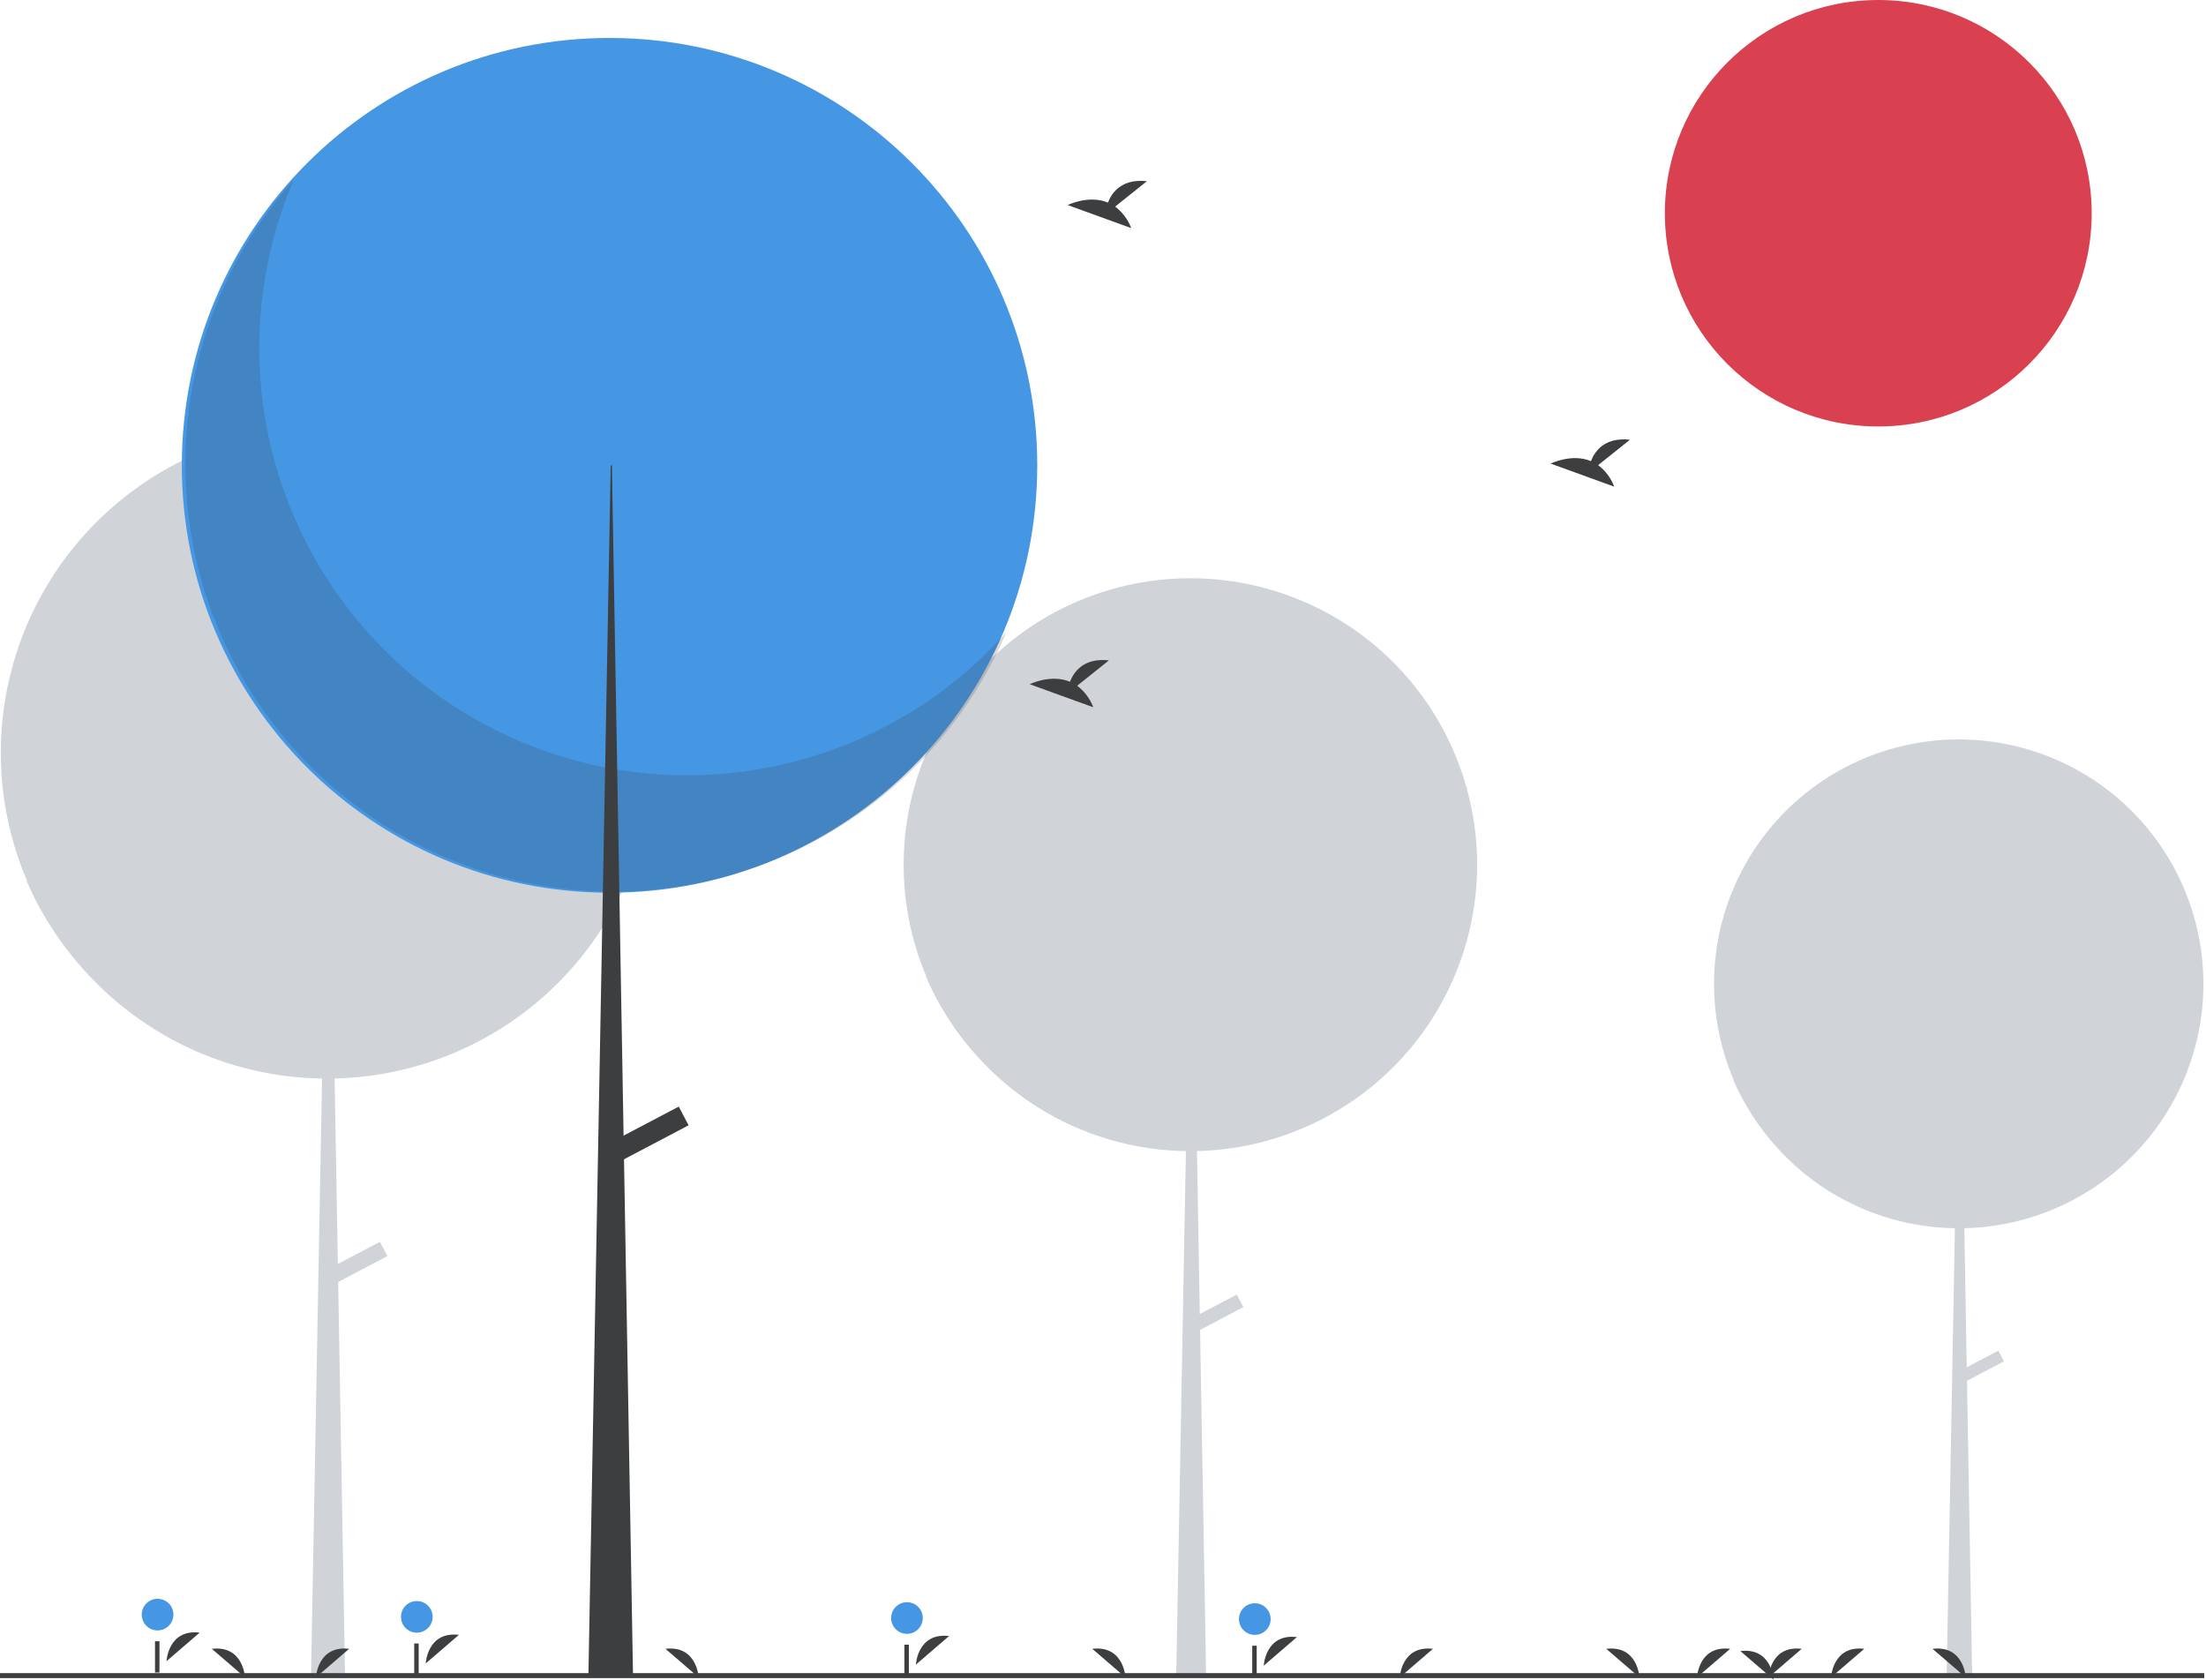 <svg width="197" height="150" viewBox="0 0 197 150" fill="none" xmlns="http://www.w3.org/2000/svg">
<g clip-path="url(#clip0)">
<path d="M196.77 87.859C196.768 84.621 196.046 81.423 194.654 78.498C193.263 75.573 191.238 72.994 188.726 70.947C186.214 68.901 183.278 67.438 180.13 66.666C176.983 65.893 173.702 65.83 170.527 66.481C167.352 67.132 164.362 68.48 161.773 70.428C159.184 72.376 157.061 74.876 155.558 77.745C154.055 80.614 153.209 83.781 153.083 87.018C152.956 90.254 153.551 93.478 154.826 96.455C154.804 96.432 154.782 96.409 154.761 96.385C155.732 98.645 157.077 100.726 158.741 102.539C158.746 102.544 158.751 102.549 158.756 102.555C158.89 102.701 159.025 102.846 159.163 102.989C161.16 105.07 163.551 106.734 166.197 107.885C168.842 109.035 171.691 109.649 174.576 109.69L173.837 149.765H176.119L175.657 123.315L178.957 121.579L178.453 120.624L175.636 122.106L175.419 109.688C181.126 109.557 186.556 107.2 190.546 103.121C194.536 99.041 196.77 93.563 196.77 87.859Z" fill="#D0D4D9"/>
<path d="M131.912 77.217C131.91 73.421 131.063 69.674 129.433 66.246C127.803 62.818 125.429 59.796 122.486 57.397C119.542 54.999 116.101 53.285 112.412 52.38C108.723 51.475 104.879 51.401 101.159 52.163C97.438 52.926 93.933 54.506 90.899 56.789C87.865 59.072 85.377 62.001 83.615 65.364C81.854 68.726 80.863 72.438 80.715 76.231C80.566 80.023 81.264 83.801 82.757 87.291C82.732 87.263 82.706 87.236 82.681 87.208C83.819 89.857 85.396 92.295 87.346 94.42C87.351 94.426 87.357 94.432 87.363 94.439C87.521 94.61 87.679 94.781 87.841 94.948C90.181 97.386 92.983 99.337 96.083 100.685C99.184 102.033 102.522 102.752 105.903 102.801L105.037 149.765H107.711L107.17 118.768L111.037 116.734L110.447 115.614L107.145 117.351L106.891 102.798C113.579 102.645 119.942 99.883 124.618 95.102C129.294 90.321 131.912 83.902 131.912 77.217Z" fill="#D0D4D9"/>
<path d="M58.356 67.207C58.354 62.888 57.39 58.623 55.535 54.722C53.679 50.821 50.979 47.382 47.629 44.653C44.279 41.923 40.363 39.973 36.165 38.943C31.968 37.913 27.593 37.828 23.359 38.696C19.125 39.564 15.137 41.362 11.684 43.96C8.231 46.558 5.4 49.891 3.395 53.718C1.391 57.544 0.263 61.769 0.094 66.084C-0.075 70.4 0.719 74.699 2.419 78.671C2.39 78.639 2.361 78.608 2.333 78.576C3.627 81.591 5.421 84.365 7.64 86.783C7.647 86.79 7.654 86.797 7.66 86.805C7.839 87 8.019 87.194 8.204 87.384C10.867 90.159 14.055 92.378 17.583 93.913C21.112 95.447 24.91 96.265 28.758 96.32L27.773 149.765H30.815L30.2 114.491L34.6 112.176L33.929 110.902L30.172 112.879L29.883 96.318C37.494 96.143 44.734 93 50.056 87.559C55.377 82.119 58.356 74.814 58.356 67.207V67.207Z" fill="#D0D4D9"/>
<path d="M167.734 38.087C178.259 38.087 186.792 29.561 186.792 19.044C186.792 8.526 178.259 0 167.734 0C157.208 0 148.676 8.526 148.676 19.044C148.676 29.561 157.208 38.087 167.734 38.087Z" fill="#D94150"/>
<path d="M54.433 79.723C75.528 79.723 92.629 62.636 92.629 41.557C92.629 20.478 75.528 3.39 54.433 3.39C33.338 3.39 16.237 20.478 16.237 41.557C16.237 62.636 33.338 79.723 54.433 79.723Z" fill="#4597E3"/>
<path opacity="0.2" d="M26.23 16.064C22.667 24.392 22.184 33.714 24.866 42.365C27.549 51.016 33.223 58.432 40.873 63.288C48.524 68.144 57.654 70.123 66.631 68.872C75.608 67.621 83.847 63.221 89.876 56.459C87.7 61.547 84.442 66.101 80.329 69.806C76.217 73.511 71.347 76.278 66.058 77.916C60.768 79.554 55.186 80.023 49.697 79.291C44.208 78.559 38.944 76.643 34.27 73.676C29.596 70.71 25.623 66.763 22.627 62.11C19.63 57.457 17.682 52.208 16.918 46.728C16.153 41.248 16.59 35.667 18.198 30.372C19.805 25.078 22.546 20.195 26.23 16.064Z" fill="#3D3E40"/>
<path d="M54.538 41.557H54.643L56.532 149.765H52.544L54.538 41.557Z" fill="#3D3E40"/>
<path d="M61.493 100.497L60.613 98.827L54.299 102.149L55.179 103.819L61.493 100.497Z" fill="#3D3E40"/>
<path d="M112.855 148.753C112.855 148.753 112.993 145.868 115.818 146.203Z" fill="#3D3E40"/>
<path d="M112.057 146.007C112.838 146.007 113.471 145.375 113.471 144.595C113.471 143.814 112.838 143.182 112.057 143.182C111.276 143.182 110.643 143.814 110.643 144.595C110.643 145.375 111.276 146.007 112.057 146.007Z" fill="#4597E3"/>
<path d="M112.226 146.974H111.827V149.765H112.226V146.974Z" fill="#3D3E40"/>
<path d="M81.791 148.659C81.791 148.659 81.929 145.774 84.754 146.109Z" fill="#3D3E40"/>
<path d="M80.993 145.913C81.774 145.913 82.407 145.281 82.407 144.501C82.407 143.72 81.774 143.088 80.993 143.088C80.212 143.088 79.579 143.72 79.579 144.501C79.579 145.281 80.212 145.913 80.993 145.913Z" fill="#4597E3"/>
<path d="M81.162 146.88H80.763V149.671H81.162V146.88Z" fill="#3D3E40"/>
<path d="M14.87 148.354C14.87 148.354 15.008 145.469 17.833 145.804Z" fill="#3D3E40"/>
<path d="M14.072 145.609C14.853 145.609 15.486 144.976 15.486 144.196C15.486 143.415 14.853 142.783 14.072 142.783C13.291 142.783 12.658 143.415 12.658 144.196C12.658 144.976 13.291 145.609 14.072 145.609Z" fill="#4597E3"/>
<path d="M14.241 146.575H13.842V149.367H14.241V146.575Z" fill="#3D3E40"/>
<path d="M38.019 148.554C38.019 148.554 38.157 145.668 40.982 146.004Z" fill="#3D3E40"/>
<path d="M37.221 145.808C38.002 145.808 38.635 145.175 38.635 144.395C38.635 143.615 38.002 142.982 37.221 142.982C36.44 142.982 35.807 143.615 35.807 144.395C35.807 145.175 36.44 145.808 37.221 145.808Z" fill="#4597E3"/>
<path d="M37.39 146.774H36.991V149.566H37.39V146.774Z" fill="#3D3E40"/>
<path d="M99.583 18.451L102.42 16.184C100.216 15.941 99.311 17.142 98.94 18.092C97.219 17.378 95.345 18.314 95.345 18.314L101.02 20.372C100.734 19.608 100.235 18.942 99.583 18.451Z" fill="#3D3E40"/>
<path d="M142.717 41.54L145.553 39.273C143.349 39.03 142.444 40.231 142.074 41.181C140.352 40.467 138.478 41.403 138.478 41.403L144.153 43.462C143.867 42.697 143.369 42.031 142.717 41.54V41.54Z" fill="#3D3E40"/>
<path d="M96.194 61.242L99.03 58.976C96.827 58.733 95.922 59.934 95.551 60.884C93.83 60.17 91.956 61.106 91.956 61.106L97.631 63.164C97.344 62.4 96.846 61.734 96.194 61.242V61.242Z" fill="#3D3E40"/>
<path d="M151.545 149.801C151.545 149.801 151.683 146.915 154.508 147.251Z" fill="#3D3E40"/>
<path d="M125.004 149.801C125.004 149.801 125.141 146.915 127.966 147.251Z" fill="#3D3E40"/>
<path d="M28.216 149.801C28.216 149.801 28.354 146.915 31.179 147.251Z" fill="#3D3E40"/>
<path d="M163.519 149.801C163.519 149.801 163.657 146.915 166.482 147.251Z" fill="#3D3E40"/>
<path d="M157.931 149.801C157.931 149.801 158.069 146.915 160.894 147.251Z" fill="#3D3E40"/>
<path d="M146.405 149.801C146.405 149.801 146.267 146.915 143.442 147.251Z" fill="#3D3E40"/>
<path d="M100.505 149.801C100.505 149.801 100.368 146.915 97.543 147.251Z" fill="#3D3E40"/>
<path d="M62.389 149.801C62.389 149.801 62.251 146.915 59.426 147.251Z" fill="#3D3E40"/>
<path d="M21.878 149.801C21.878 149.801 21.74 146.915 18.915 147.251Z" fill="#3D3E40"/>
<path d="M175.541 149.801C175.541 149.801 175.403 146.915 172.578 147.251Z" fill="#3D3E40"/>
<path d="M158.378 150C158.378 150 158.241 147.115 155.416 147.45Z" fill="#3D3E40"/>
<path d="M196.842 149.423H0V149.866H196.842V149.423Z" fill="#3D3E40"/>
</g>
<defs>
<clipPath id="clip0">
<rect width="196.842" height="150" fill="white"/>
</clipPath>
</defs>
</svg>

